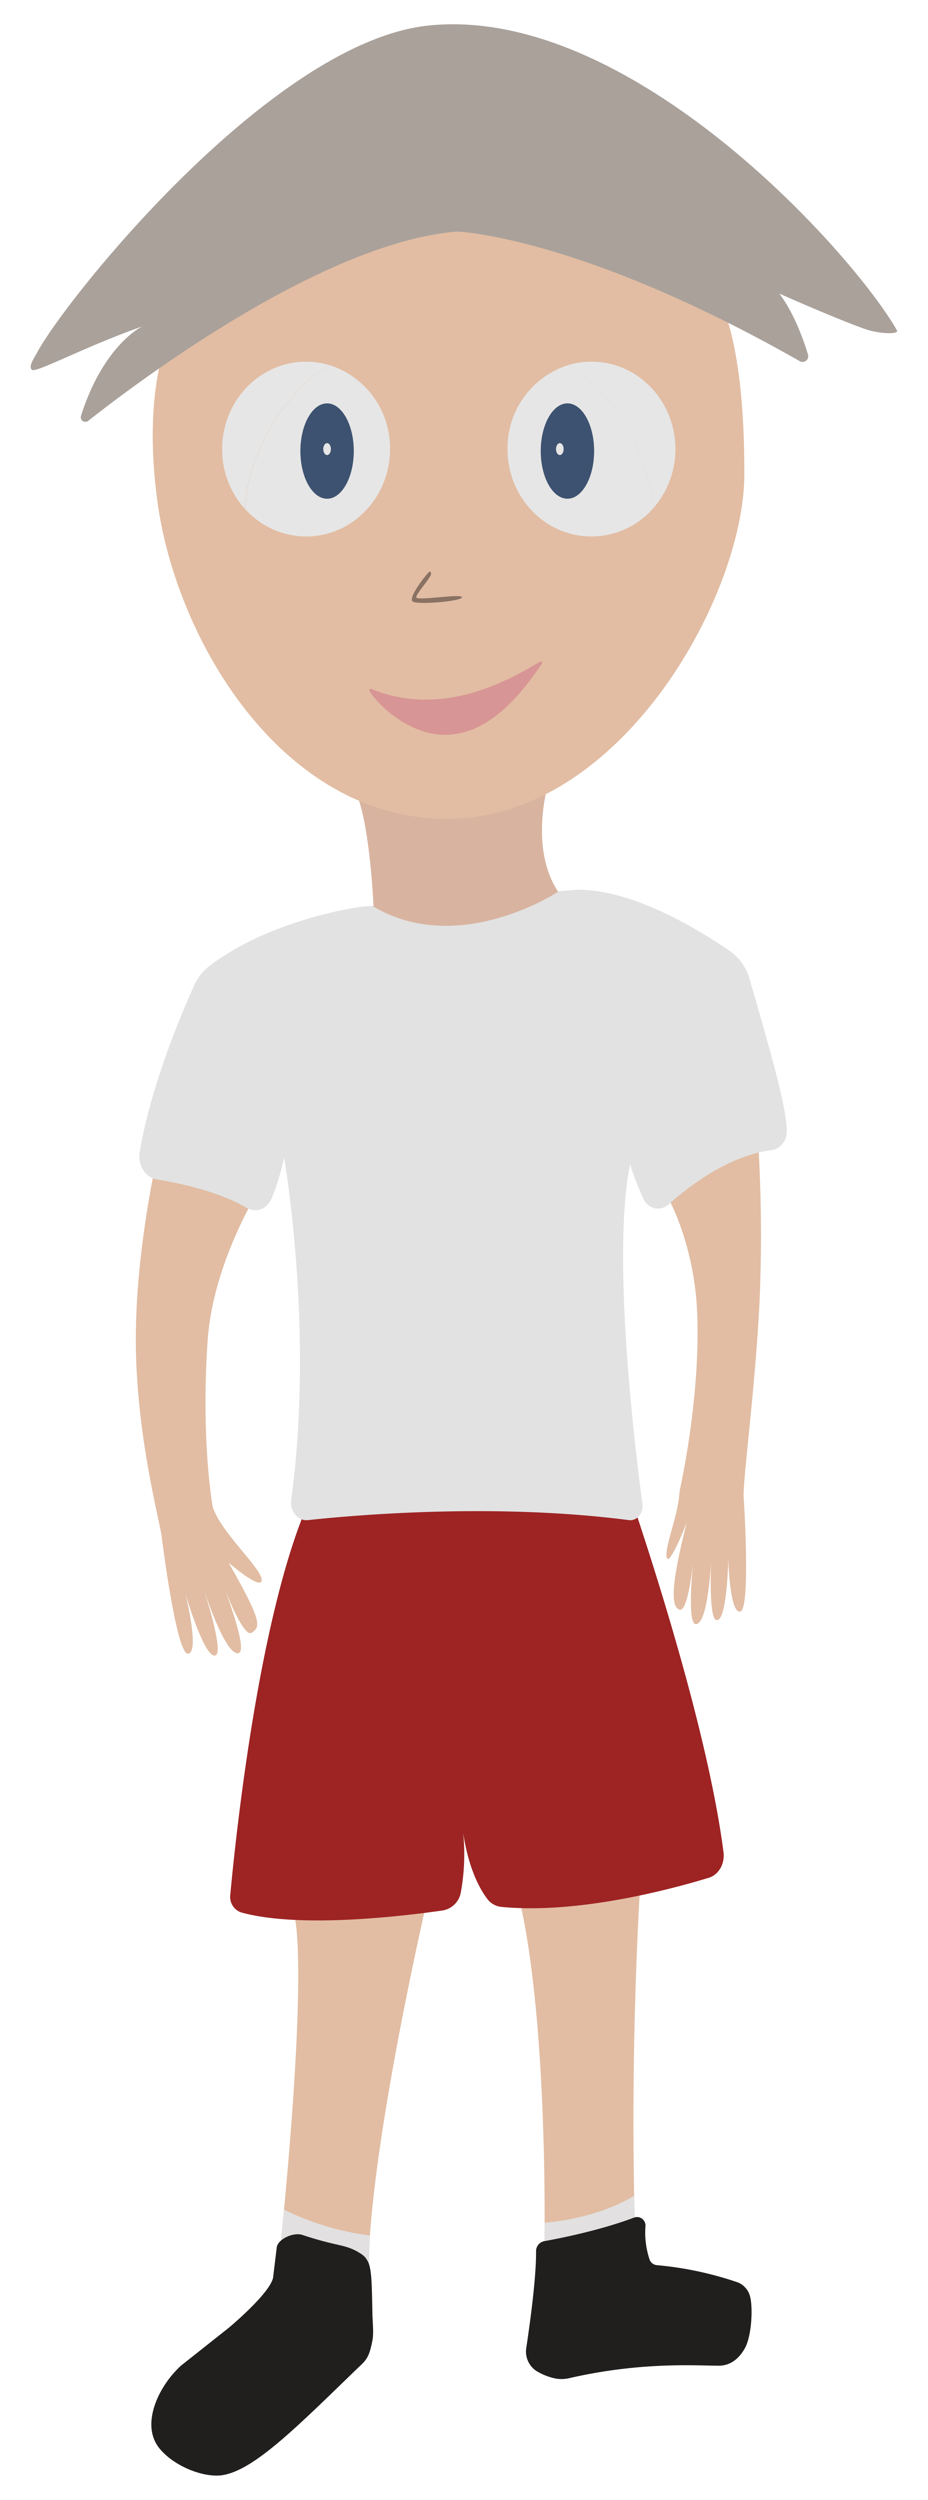 <svg xmlns="http://www.w3.org/2000/svg" width="260" height="700" viewBox="0 0 260 700">
  <defs>
    <style>
      .cls-1 {
        fill: #e2bda3;
      }

      .cls-2 {
        fill: #e2e0e0;
      }

      .cls-3 {
        fill: #211f1e;
      }

      .cls-4 {
        fill: #9e2323;
      }

      .cls-5 {
        fill: #e2e2e2;
      }

      .cls-6 {
        fill: #d8b4a0;
      }

      .cls-7 {
        fill: #e6e6e6;
      }

      .cls-8 {
        fill: #897263;
      }

      .cls-9 {
        fill: #3d5270;
      }

      .cls-10 {
        fill: #aaa19b;
      }

      .cls-11 {
        fill: #d89595;
      }
    </style>
  </defs>
  <g id="happy">
    <path class="cls-1" d="M184.84,331.45C190,339,194.75,353,195.32,367.5c1,24.24-4.92,50-4.92,50-.32,6.83-4.28,15.64-3.61,18.59s5.62-9.73,5.62-9.73c-4.29,16.79-4.62,23.62-2,24.36s4-15.51,4-15.51-2.3,20.12.69,19.57c3.46-.64,4.17-18.43,4.17-18.43s-.84,16.71,1.4,17.28c3.07.77,3.38-17.13,3.38-17.13s.35,15.32,3.34,14.76,1-31.55,1-31.55c-.53-3.74,3.25-30.66,4.43-55.66a430.33,430.33,0,0,0-.43-44.66Z"/>
    <path class="cls-1" d="M76.85,326.21c-6.28,9.16-17.31,29.06-18.68,49.22C56.24,403.86,59.61,422,59.61,422c2.32,7.13,13.57,17,13.71,20.34s-9.26-4.76-9.26-4.76c9.4,16.44,9,18,6.44,19.62S61.82,442,61.82,442s8.24,20.58,4.91,20.93c-3.84.4-9.73-18.2-9.73-18.2s5.71,17.43,3.51,18.73c-3,1.78-8.53-17.08-8.53-17.08s4.05,16.33.72,16.68-7.45-33.13-7.45-33.13c-.46-3.63-7.07-28.2-7.2-54.06-.16-30.67,8.5-62.9,8.5-62.9Z"/>
    <path class="cls-1" d="M81.87,533.7c5.17,15-3.15,93.63-3.15,93.63,13.6,6.22,24.58,4.33,24.58,4.33,1.52-36.76,17.1-102.83,17.1-102.83Z"/>
    <path class="cls-1" d="M144.61,528.13c9.38,35.29,7.9,103.21,7.9,103.21,14-12.33,25.32-9.14,25.32-9.14C176.36,563.41,180,518.41,180,518.41Z"/>
    <path class="cls-2" d="M152.6,622.37l0,10.24L178,626l-.33-11.17C166.62,621.56,152.6,622.37,152.6,622.37Z"/>
    <path class="cls-2" d="M79.59,618.73l-.87,8.6,24.6,7.93.31-9.31A76.27,76.27,0,0,1,79.59,618.73Z"/>
    <path class="cls-3" d="M64.11,651.79,50.7,662.41a28.44,28.44,0,0,0-6.19,8.27c-2.42,5-3.29,10.8.3,15.06,4.22,5,12.25,8,17.24,7.37,8.81-1.18,20.6-13,37.77-29.63,2.59-2.49,3.53-2.88,4.53-8.15.4-2.09.05-5,0-7.09-.17-8.69-.18-13.29-1.43-15.26-.42-.68-.63-1.27-2.69-2.45-3.81-2.17-5.82-1.51-15.48-4.72-2.63-.87-7,1.25-7.22,3.54-.39,3.22-.84,6.89-1,8.27C75.88,642,64.11,651.79,64.11,651.79Z"/>
    <path class="cls-3" d="M150.19,630.5c.05,7.45-1.77,20.51-2.73,26.84a6.53,6.53,0,0,0,2.73,6.5,16.81,16.81,0,0,0,5,2.07,9.38,9.38,0,0,0,4.28,0c20.34-4.65,35.5-3.49,41.91-3.49,4.12,0,6.3-3.14,7.22-4.72,2.06-3.54,2.29-11.33,1.65-14.22a5.83,5.83,0,0,0-3.46-4.36A96.32,96.32,0,0,0,184,634.26a2.38,2.38,0,0,1-2-1.56,23.76,23.76,0,0,1-1.17-9.22,2.38,2.38,0,0,0-3-2.6c-9.36,3.56-20.67,5.83-25.45,6.69A2.85,2.85,0,0,0,150.19,630.5Z"/>
    <path class="cls-4" d="M90.27,413.15c-16.6,28.05-24.14,100-25.75,117.39a4.59,4.59,0,0,0,3,4.94c16.31,4.6,46,1,56.61-.55a6.21,6.21,0,0,0,5-5.15,59.51,59.51,0,0,0,.64-16.54c1.55,10.15,4.68,15.72,6.7,18.4a5.66,5.66,0,0,0,3.9,2.3c21.49,2.11,47.68-4.93,58.23-8.15,2.76-.84,4.52-3.91,4.11-7.14-5.73-44.33-31.32-114.82-31.32-114.82Z"/>
    <path class="cls-5" d="M161.1,249.15c16.17-.42,35.23,11.56,43.36,17.12a14.53,14.53,0,0,1,5.59,8c7.83,26.92,10,35.77,10.4,42,.19,2.91-1.69,5.45-4.22,5.77-12.23,1.57-23.45,10.3-28.92,15.22-2.35,2.11-5.81,1.27-7.15-1.78a87.2,87.2,0,0,1-3.64-9.5c-5.12,25.6,1.24,78.45,3.47,95.14.35,2.58-1.54,4.83-3.8,4.53-36.84-4.79-75.66-1.54-89.91,0-2.83.3-5.13-2.53-4.69-5.75,6.5-47.61-2-95.78-2-95.78a66,66,0,0,1-3.44,11.34c-1.23,3-4.35,4.33-7,2.78-7.65-4.55-18.62-6.9-25.21-8-3.23-.52-5.41-4-4.8-7.69C42.26,304,50.89,283.68,54.37,276a14,14,0,0,1,4.14-5.38c17.56-13.51,42.75-16.72,42.75-16.72l59.84-4.72"/>
    <path class="cls-6" d="M100.22,223.17c3.55,9.45,4.43,30.7,4.43,30.7,24,14.17,51.74-4.17,51.74-4.17-8.27-12.36-2.73-30.55-2.73-30.55C127.72,232.62,100.22,223.17,100.22,223.17Z"/>
    <path class="cls-1" d="M208.55,132.78c0,33.41-33.44,94.66-81.1,96.44-47.2,1.76-78.05-49.11-83.38-89-6.9-51.64,13.35-88.16,78-89C189.82,50.32,208.55,67.13,208.55,132.78Z"/>
    <path class="cls-7" d="M92.22,102.21a23,23,0,0,0-6.46-.94c-13,0-23.52,11-23.52,24.48a24.91,24.91,0,0,0,6.35,16.72c0-.38,0-.75.06-1.15C69.64,127.74,78.73,110.44,92.22,102.21Z"/>
    <path class="cls-7" d="M85.76,150.22c13,0,23.51-10.95,23.51-24.47a24.37,24.37,0,0,0-17-23.54c-13.49,8.23-22.58,25.53-23.57,39.11,0,.4,0,.77-.06,1.15A23,23,0,0,0,85.76,150.22Z"/>
    <path class="cls-7" d="M182.81,141.32c0,.4,0,.77.07,1.15a25,25,0,0,0,6.35-16.72c0-13.52-10.53-24.48-23.52-24.48a23,23,0,0,0-6.46.94C172.73,110.44,181.83,127.74,182.81,141.32Z"/>
    <path class="cls-7" d="M142.19,125.75c0,13.52,10.53,24.47,23.52,24.47a23.06,23.06,0,0,0,17.17-7.75c0-.38,0-.75-.07-1.15-1-13.58-10.08-30.88-23.56-39.11A24.37,24.37,0,0,0,142.19,125.75Z"/>
    <path class="cls-8" d="M119.83,160.57c-1.07,1.11-5.35,6.67-4.28,7.79s13.9,0,13.9-1.12-12.83,1.12-12.83,0,4.28-5.56,4.16-6.67S119.83,160.57,119.83,160.57Z"/>
    <ellipse class="cls-9" cx="91.64" cy="126.3" rx="7.48" ry="13.35"/>
    <ellipse class="cls-9" cx="158.98" cy="126.3" rx="7.48" ry="13.35"/>
    <ellipse class="cls-7" cx="91.64" cy="125.75" rx="1.07" ry="1.67"/>
    <ellipse class="cls-7" cx="156.85" cy="125.75" rx="1.07" ry="1.67"/>
    <path class="cls-10" d="M128.09,64.84c-37.83,3-90.15,42.58-103.37,53a1.29,1.29,0,0,1-2-1.49c6.35-19.89,17.1-24.93,17.1-24.93C24.21,96.89,10.24,104.4,9,103.58s.69-3.52,1.35-4.77C18,84.28,76,11.6,120.23,7.13,177,1.39,239.45,71.51,251.29,92.5c.67,1.19-4.89,1-8.7-.29-8.07-2.81-24.24-10-24.24-10,4,5.29,6.66,12.56,8,17a1.59,1.59,0,0,1-2.25,1.94C162.34,66,128.09,64.84,128.09,64.84Z"/>
    <path class="cls-11" d="M104,192.91c20.35,8.3,39-2.76,47.31-7.62.39-.23.73.23.48.61-9.31,13.82-17.39,19.06-25.43,19.79-10.38.94-19.81-7.4-22.84-12.21A.39.39,0,0,1,104,192.91Z"/>
  </g>
</svg>
